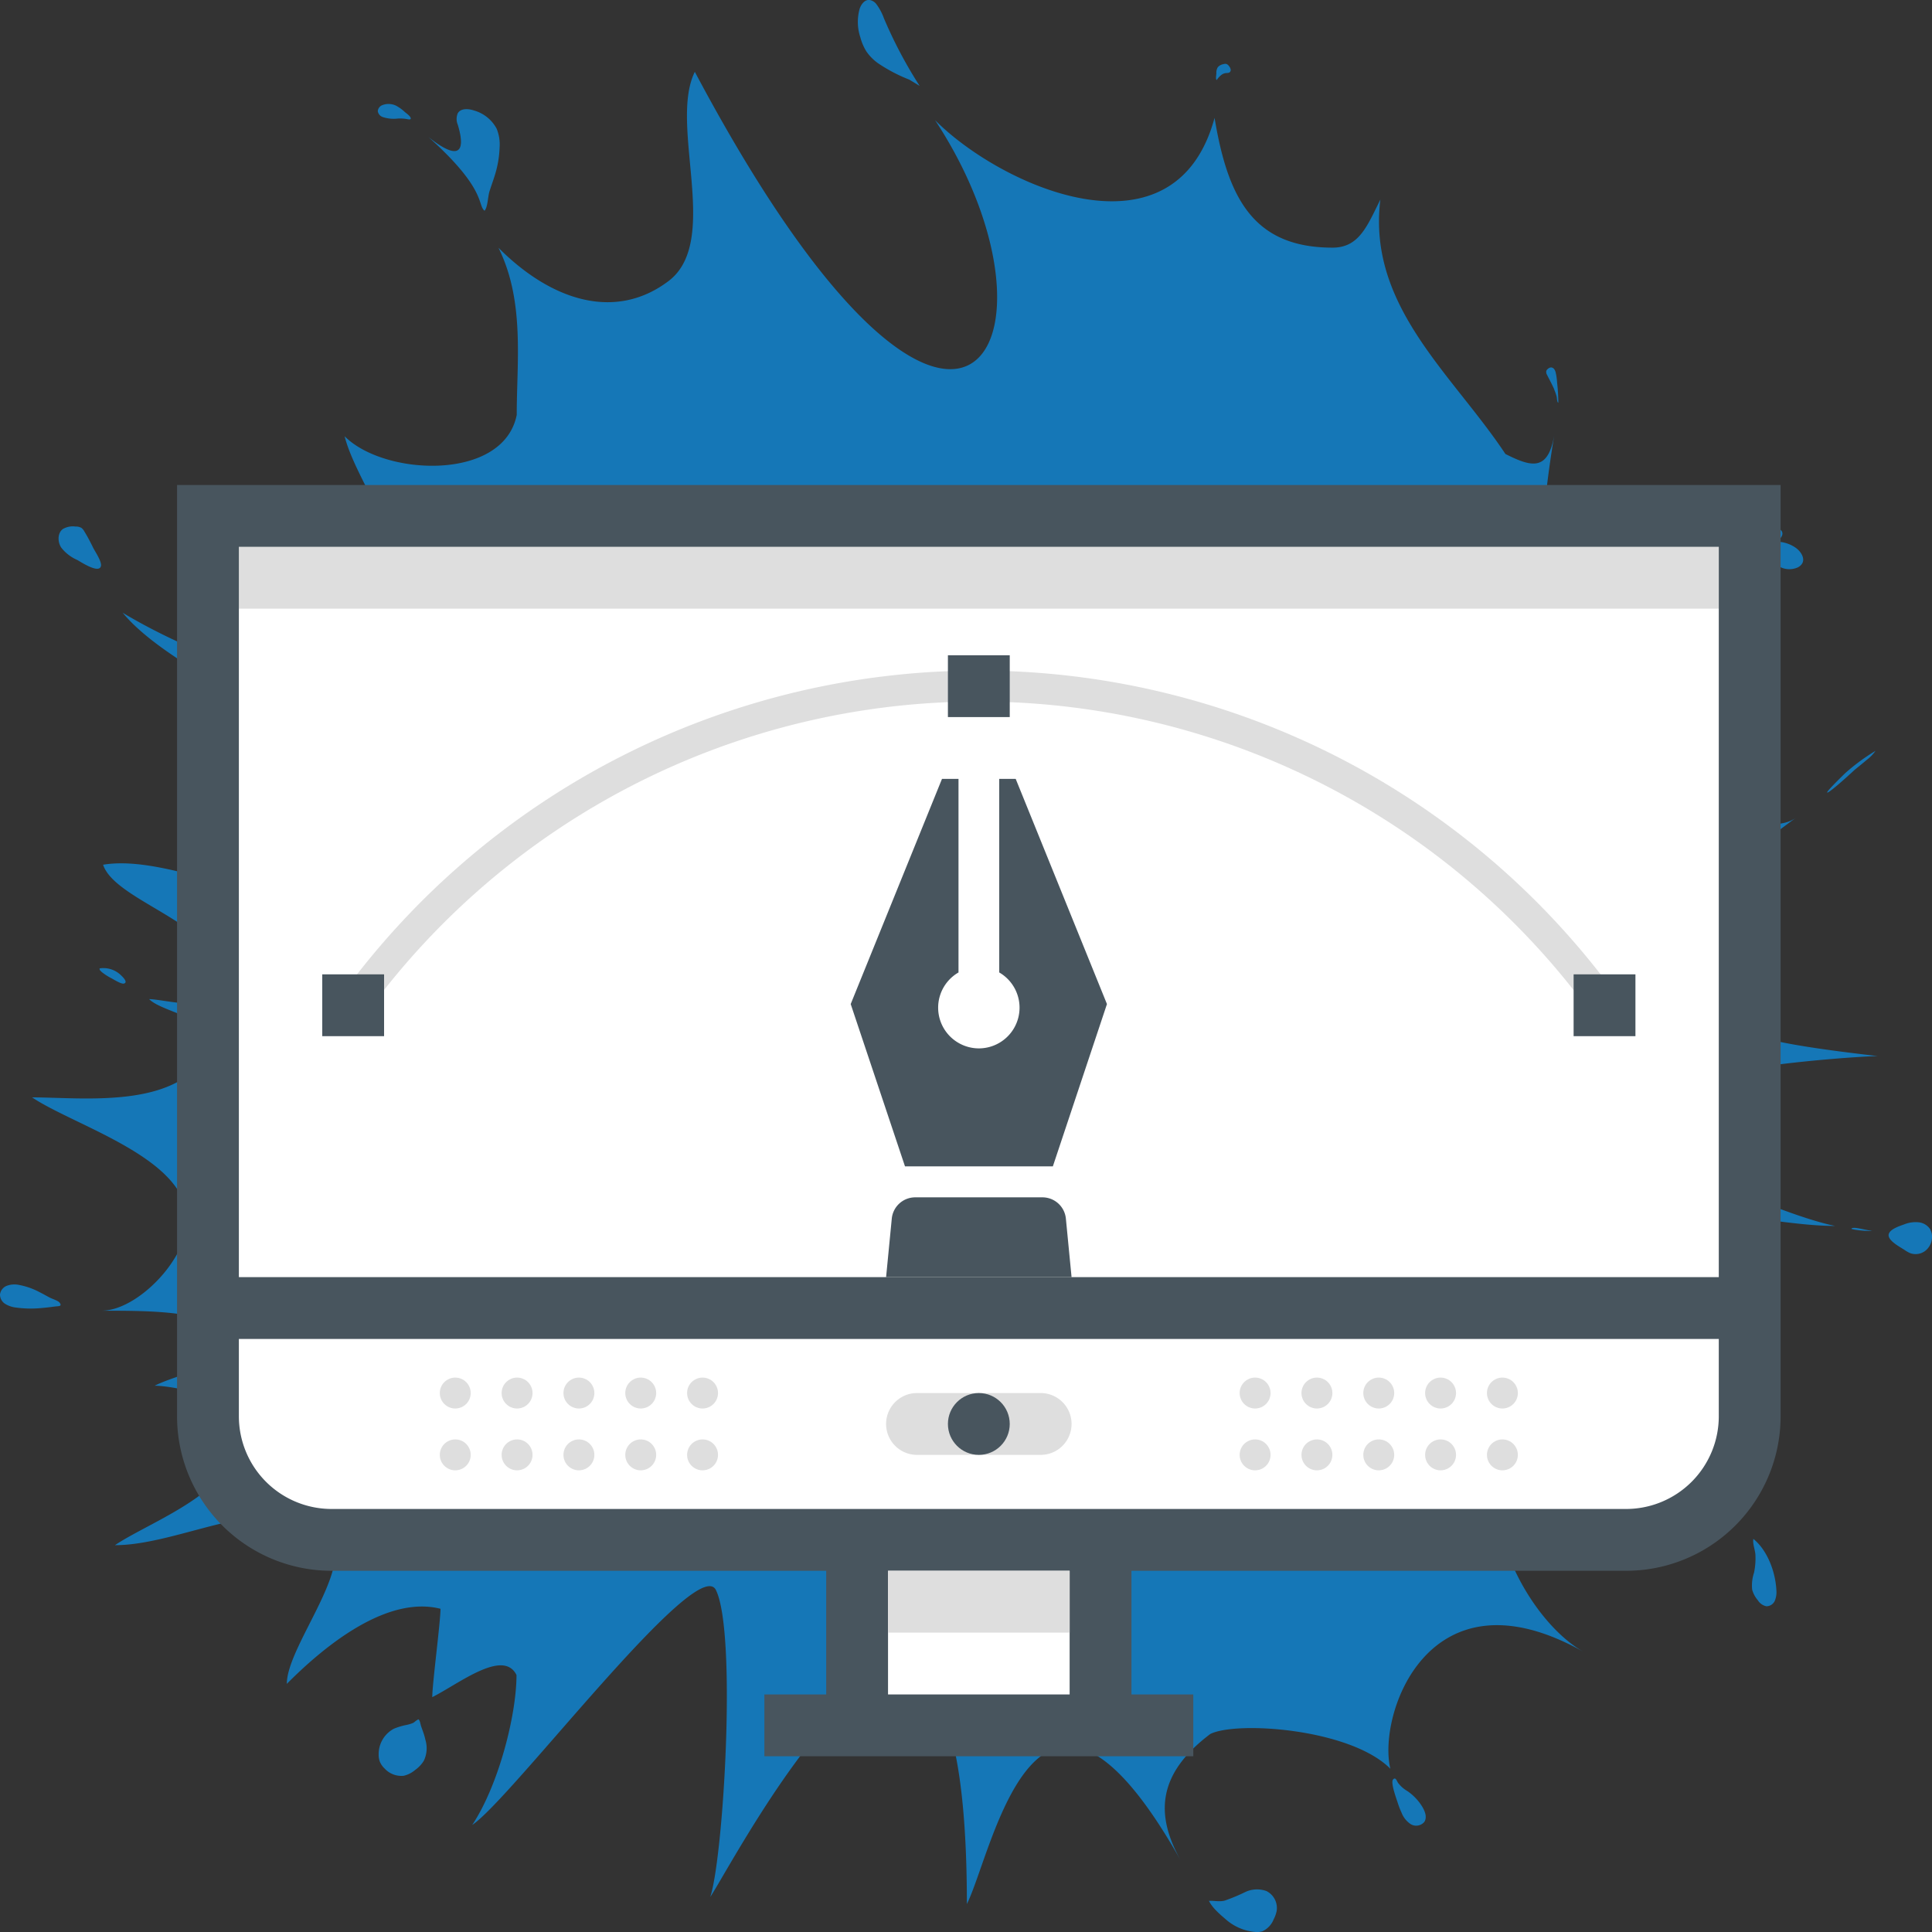 <svg id="Camada_1" data-name="Camada 1" xmlns="http://www.w3.org/2000/svg" viewBox="0 0 500 500"><rect x="0" y="0" width="500" height="500" fill="#333333" stroke="none"/><defs><style>.cls-1{fill:#1577b7;}.cls-2{fill:#fff;}.cls-3{fill:#dedede;}.cls-4{fill:#48555e;}</style></defs><title>ident</title><path class="cls-1" d="M464.78,211.64c-10,7.28-48.37-8.85-21.89-60-4.48,8.65-57.31,61.06-40.61-39.24-1.6,9.62-5.83,8.54-12.68,5.09-13.71-20.69-35.79-38.26-32.36-65.85-3.43,6.9-5.52,12.45-12.37,12.45-20.55,0-27.11-12.9-30.54-33.59-10.28,37.93-55.21,17.83-72.34.59,37.57,57.09,6.17,116.15-62.17-12.5C173,32.41,186.71,62.4,173,72.75s-30.27,5.16-44-8.63c6.85,13.79,4.73,29.46,4.73,43.25-3.42,17.24-34.27,15.88-44.54,5.53,3.42,13.79,23.44,37.62,13.16,51.41-10.28,24.14-53.48,4.6-70.61-5.74,17.13,20.69,70.85,32.81,57.15,67.29-6.86,17.25-41.66-5.52-62.21-2.07,3.42,10.35,34.64,16.23,31.21,33.47-2.44,4.91-15.87,1.31-19.3,1.31,3.43,3.45,16.19,4.76,16.19,11.66C48,287.47,22,284,8.3,284c10.28,6.9,36.25,14.62,39.67,28.41,3.43,10.35-11.43,26.8-21.71,26.8,13.71,0,28.24,0,35.1,6.86,0,6.9-14.48,9.1-21.33,12.55,3.42,0,18.22,2.07,21.65,9C65.1,384.84,40,393,29.75,399.89c17.13,0,40.39-14.19,54.1-3.84,10.27,6.89-9.62,29.38-9.62,39.73C84.5,425.43,100.34,412.9,114,416.35c0,3.45-2.13,19.43-2.13,22.87,6.85-3.44,18.37-12.63,21.8-5.73,0,10.35-4.61,28.47-11.46,38.81,10.28-6.89,58.31-70.58,63.08-60.78,5.42,11.16,1.95,69.08-1.48,79.43,6.86-10.35,66.32-125.07,66.42,1.81,6.86-13.8,18.12-77.45,55.41-11.15-6.75-12-6.13-22.5,7.57-32.85,6.86-3.44,36.34-1.38,46.62,9-3.42-13.79,9.79-52.91,50-30.26-12.68-7.14-24.91-29.3-21.49-43.1,10.28-20.69,42.11-7.22,59.24,6.58-3.43-13.8-31.87-71.54-14.74-75,13.71-3.45,28.38,1.29,42.09,1.29-17.13-3.45-61.67-25.05-61.31-26.13,4.65-13.87,65.72-17.71,72.33-17.83-10.25-1.18-21.41-2.64-28-4.29C452.93,266.54,400.79,258.16,464.78,211.64ZM20,144.92c.81.44,6,3.9,6.15,1.34,0-1.21-1.42-3.34-2-4.42-.71-1.45-1.45-2.9-2.3-4.27a2.92,2.92,0,0,0-.76-.94,2.88,2.88,0,0,0-1.54-.36,5.12,5.12,0,0,0-3.26.63c-1.42,1-1.42,3.31-.46,4.79A10.53,10.53,0,0,0,20,144.92Zm6.23,106.56a15,15,0,0,0,2.56,1.67c.65.33,2.6,1.6,3.3,1.39,1.13-.33-.39-1.78-.78-2.14a6.47,6.47,0,0,0-5.53-1.78C25.71,251,26,251.26,26.27,251.48Zm376-150.65a11,11,0,0,1,.64,1.86c.07.3.08,1.51.43,1.52a51.59,51.59,0,0,0-.33-5.27,15.53,15.53,0,0,0-.34-2.45,2.6,2.6,0,0,0-.39-.94,1.1,1.1,0,0,0-.87-.46,1.43,1.43,0,0,0-.79.38,1.26,1.26,0,0,0-.39.5,1.37,1.37,0,0,0,.16,1C401,98.28,401.7,99.51,402.26,100.83Zm-34,367a13.34,13.34,0,0,0-4-4.3,8.17,8.17,0,0,1-2.41-2.12c-.32-.47-.64-1.67-1.31-.86s.92,5.07,1.26,6.13a21.08,21.08,0,0,0,.93,2.39,6.32,6.32,0,0,0,2.36,3,2.76,2.76,0,0,0,3.53-.53C369.35,470.44,368.88,469,368.22,467.82ZM125.4,54.54c.82-.87.86-3.64,1.25-4.91.52-1.7,1.17-3.36,1.65-5.08a26.88,26.88,0,0,0,1-6.43,10.74,10.74,0,0,0-.78-4.84,9.59,9.59,0,0,0-5.9-4.7c-1.44-.48-3.35-.59-4.14.71a3.79,3.79,0,0,0,0,3c.62,2.14,3.6,12.06-7.6,3.17C126,49,123.49,53,125.4,54.54ZM109,446.8c-.13-.36-.32-1.51-.59-1.73s-.13-.09-.52.12-.62.54-1.05.73a9.49,9.49,0,0,1-1.57.48,16.86,16.86,0,0,0-3.35,1A7.42,7.42,0,0,0,98,454.07a5,5,0,0,0,.3,1.84,5.11,5.11,0,0,0,1.24,1.78,5.87,5.87,0,0,0,4.93,1.88,7.05,7.05,0,0,0,3-1.53,8,8,0,0,0,2.22-2.37,7.5,7.5,0,0,0,.38-5.48C109.83,449,109.39,447.92,109,446.8ZM316.17,19.33a2.4,2.4,0,0,1,1-.41c.38-.05.82,0,1.11-.25a.8.8,0,0,0,.2-.76,1.73,1.73,0,0,0-.37-.74,1.48,1.48,0,0,0-.7-.61,1.57,1.57,0,0,0-.83.05,2.48,2.48,0,0,0-1.41.78,2.72,2.72,0,0,0-.38,1.57c0,.41-.24,1.5.08,1.76A5.76,5.76,0,0,1,316.17,19.33Zm136,122.9a5.63,5.63,0,0,1,4.94,1c.93.78,1.53,1.9,2.43,2.72a5.31,5.31,0,0,0,5.32,1.05,2.81,2.81,0,0,0,1.54-1.16c.77-1.33-.27-3-1.5-3.95a8.66,8.66,0,0,0-5.19-1.69c.89-.61,1.91-1.59,1.48-2.58-.34-.78-1.35-1-2.18-.92-3.33.11-7.2,2-8.95,5C448.57,144.05,450.92,142.53,452.12,142.23Zm47.49,176.1a4.08,4.08,0,0,0-3.11-2,7.93,7.93,0,0,0-3.78.55c-1.08.39-4.05,1.31-4,2.83s3.08,3.08,4.15,3.79a7.45,7.45,0,0,0,1.51.84,4.11,4.11,0,0,0,3.77-.58,4.59,4.59,0,0,0,1.8-3.42A3.84,3.84,0,0,0,499.61,318.33Zm-20.47-.28a10,10,0,0,0,1.21.25,24.51,24.51,0,0,0,3.2.26,2.74,2.74,0,0,0,1-.08C483.88,318.71,479.32,317.15,479.14,318.05ZM454.3,402.36a18.23,18.23,0,0,1-.36,4.66,10.5,10.5,0,0,0-.48,4.39,7.06,7.06,0,0,0,1.45,2.71,3.39,3.39,0,0,0,2.24,1.58,2.39,2.39,0,0,0,2.19-1.47,5.86,5.86,0,0,0,.38-2.76c-.24-4.62-2.27-10.21-5.94-13.2C453.5,399.34,454.24,401.17,454.3,402.36ZM473,205.1c1-.37,6.14-5.07,6.86-5.76,1.11-.92,2.32-1.88,3.37-2.78a10,10,0,0,0,2.15-2.24,52.7,52.7,0,0,0-7.86,5.79C476.61,201,472,205.48,473,205.1ZM327.77,489.41a7.13,7.13,0,0,0-5.52.26,48.06,48.06,0,0,1-5.25,2.19c-1.43.38-2.72,0-4.12.08.79,1.71,2.77,3.44,4.22,4.67A13.23,13.23,0,0,0,325,500a4.75,4.75,0,0,0,1.72-.19,5.7,5.7,0,0,0,2.91-3.11,8.22,8.22,0,0,0,.74-2A4.9,4.9,0,0,0,327.77,489.41ZM235.33,20.61a41.21,41.21,0,0,1-8.06-4.22,12.44,12.44,0,0,1-3-3,13.24,13.24,0,0,1-1.61-3.72,12.6,12.6,0,0,1-.17-7.44c.39-1.11,1.23-2.26,2.4-2.25a2.76,2.76,0,0,1,2,1.21,14.12,14.12,0,0,1,1.85,3.5A116,116,0,0,0,238,22.23M4.82,332.52a5.69,5.69,0,0,0-3,.22A2.78,2.78,0,0,0,0,335a2.86,2.86,0,0,0,1.35,2.45,6.81,6.81,0,0,0,2.76.94,28.34,28.34,0,0,0,6.7.12c1.12-.09,2.24-.23,3.36-.38,1-.13,2,0,1.26-1-.41-.55-2-1-2.64-1.36-.87-.46-1.73-.95-2.61-1.39A18.38,18.38,0,0,0,4.82,332.52Zm98-305A4.47,4.47,0,0,0,99,27.19a1.83,1.83,0,0,0-1.23,1.58,1.92,1.92,0,0,0,1.28,1.52,9.12,9.12,0,0,0,3.93.39,10.12,10.12,0,0,1,2.27.13c.5.08,1.27.29,1-.38-.22-.52-1.16-1.16-1.58-1.53A9.8,9.8,0,0,0,102.81,27.53Z" transform="translate(0 0)"/><path class="cls-2" d="M56.82,136.52v230a29,29,0,0,0,29,29H221.7v51h63.24v-51H420.82a29,29,0,0,0,29-29v-230Z" transform="translate(0 0)"/><rect class="cls-3" x="61.82" y="141.52" width="383" height="16"/><path class="cls-4" d="M45.82,125.52v241a40,40,0,0,0,40,40h128v32h-16v16h111v-16h-16v-32h128a40,40,0,0,0,40-40v-241Zm231,313h-47v-32h47Zm168-72a24,24,0,0,1-24,24h-335a24,24,0,0,1-24-24v-20h383Zm-383-36v-189h383v189Z" transform="translate(0 0)"/><rect class="cls-3" x="229.82" y="406.52" width="47" height="16"/><path class="cls-3" d="M269.32,360.52h-32a8,8,0,1,0,0,16h32a8,8,0,0,0,0-16Z" transform="translate(0 0)"/><circle class="cls-4" cx="253.32" cy="368.52" r="8"/><circle class="cls-3" cx="324.82" cy="360.52" r="4"/><circle class="cls-3" cx="340.82" cy="360.52" r="4"/><circle class="cls-3" cx="356.82" cy="360.52" r="4"/><circle class="cls-3" cx="372.82" cy="360.52" r="4"/><circle class="cls-3" cx="388.82" cy="360.52" r="4"/><circle class="cls-3" cx="324.82" cy="376.52" r="4"/><circle class="cls-3" cx="340.82" cy="376.52" r="4"/><circle class="cls-3" cx="356.82" cy="376.52" r="4"/><circle class="cls-3" cx="372.82" cy="376.52" r="4"/><circle class="cls-3" cx="388.82" cy="376.52" r="4"/><circle class="cls-3" cx="117.82" cy="360.52" r="4"/><circle class="cls-3" cx="133.82" cy="360.52" r="4"/><circle class="cls-3" cx="149.82" cy="360.52" r="4"/><circle class="cls-3" cx="165.82" cy="360.52" r="4"/><circle class="cls-3" cx="181.82" cy="360.52" r="4"/><circle class="cls-3" cx="117.82" cy="376.52" r="4"/><circle class="cls-3" cx="133.82" cy="376.52" r="4"/><circle class="cls-3" cx="149.82" cy="376.52" r="4"/><circle class="cls-3" cx="165.82" cy="376.52" r="4"/><circle class="cls-3" cx="181.82" cy="376.52" r="4"/><path class="cls-4" d="M286.48,259.85l-14,42H234.21l-14.05-42,23.63-58.28h4.27v50.1a10.52,10.52,0,0,0,0,18.23,10.49,10.49,0,0,0,10.54,0,10.53,10.53,0,0,0,0-18.23v-50.1h4.26Z" transform="translate(0 0)"/><path class="cls-3" d="M412,262.52a196,196,0,0,0-317.38,0l-6.47-4.71a204,204,0,0,1,330.33,0Z" transform="translate(0 0)"/><rect class="cls-4" x="245.32" y="169.58" width="16" height="16"/><rect class="cls-4" x="83.4" y="252.16" width="16" height="16"/><rect class="cls-4" x="407.25" y="252.16" width="16" height="16"/><path class="cls-4" d="M277.32,330.52h-48l1.47-15.13a6.1,6.1,0,0,1,6.07-5.52h32.92a6.1,6.1,0,0,1,6.07,5.52Z" transform="translate(0 0)"/></svg>